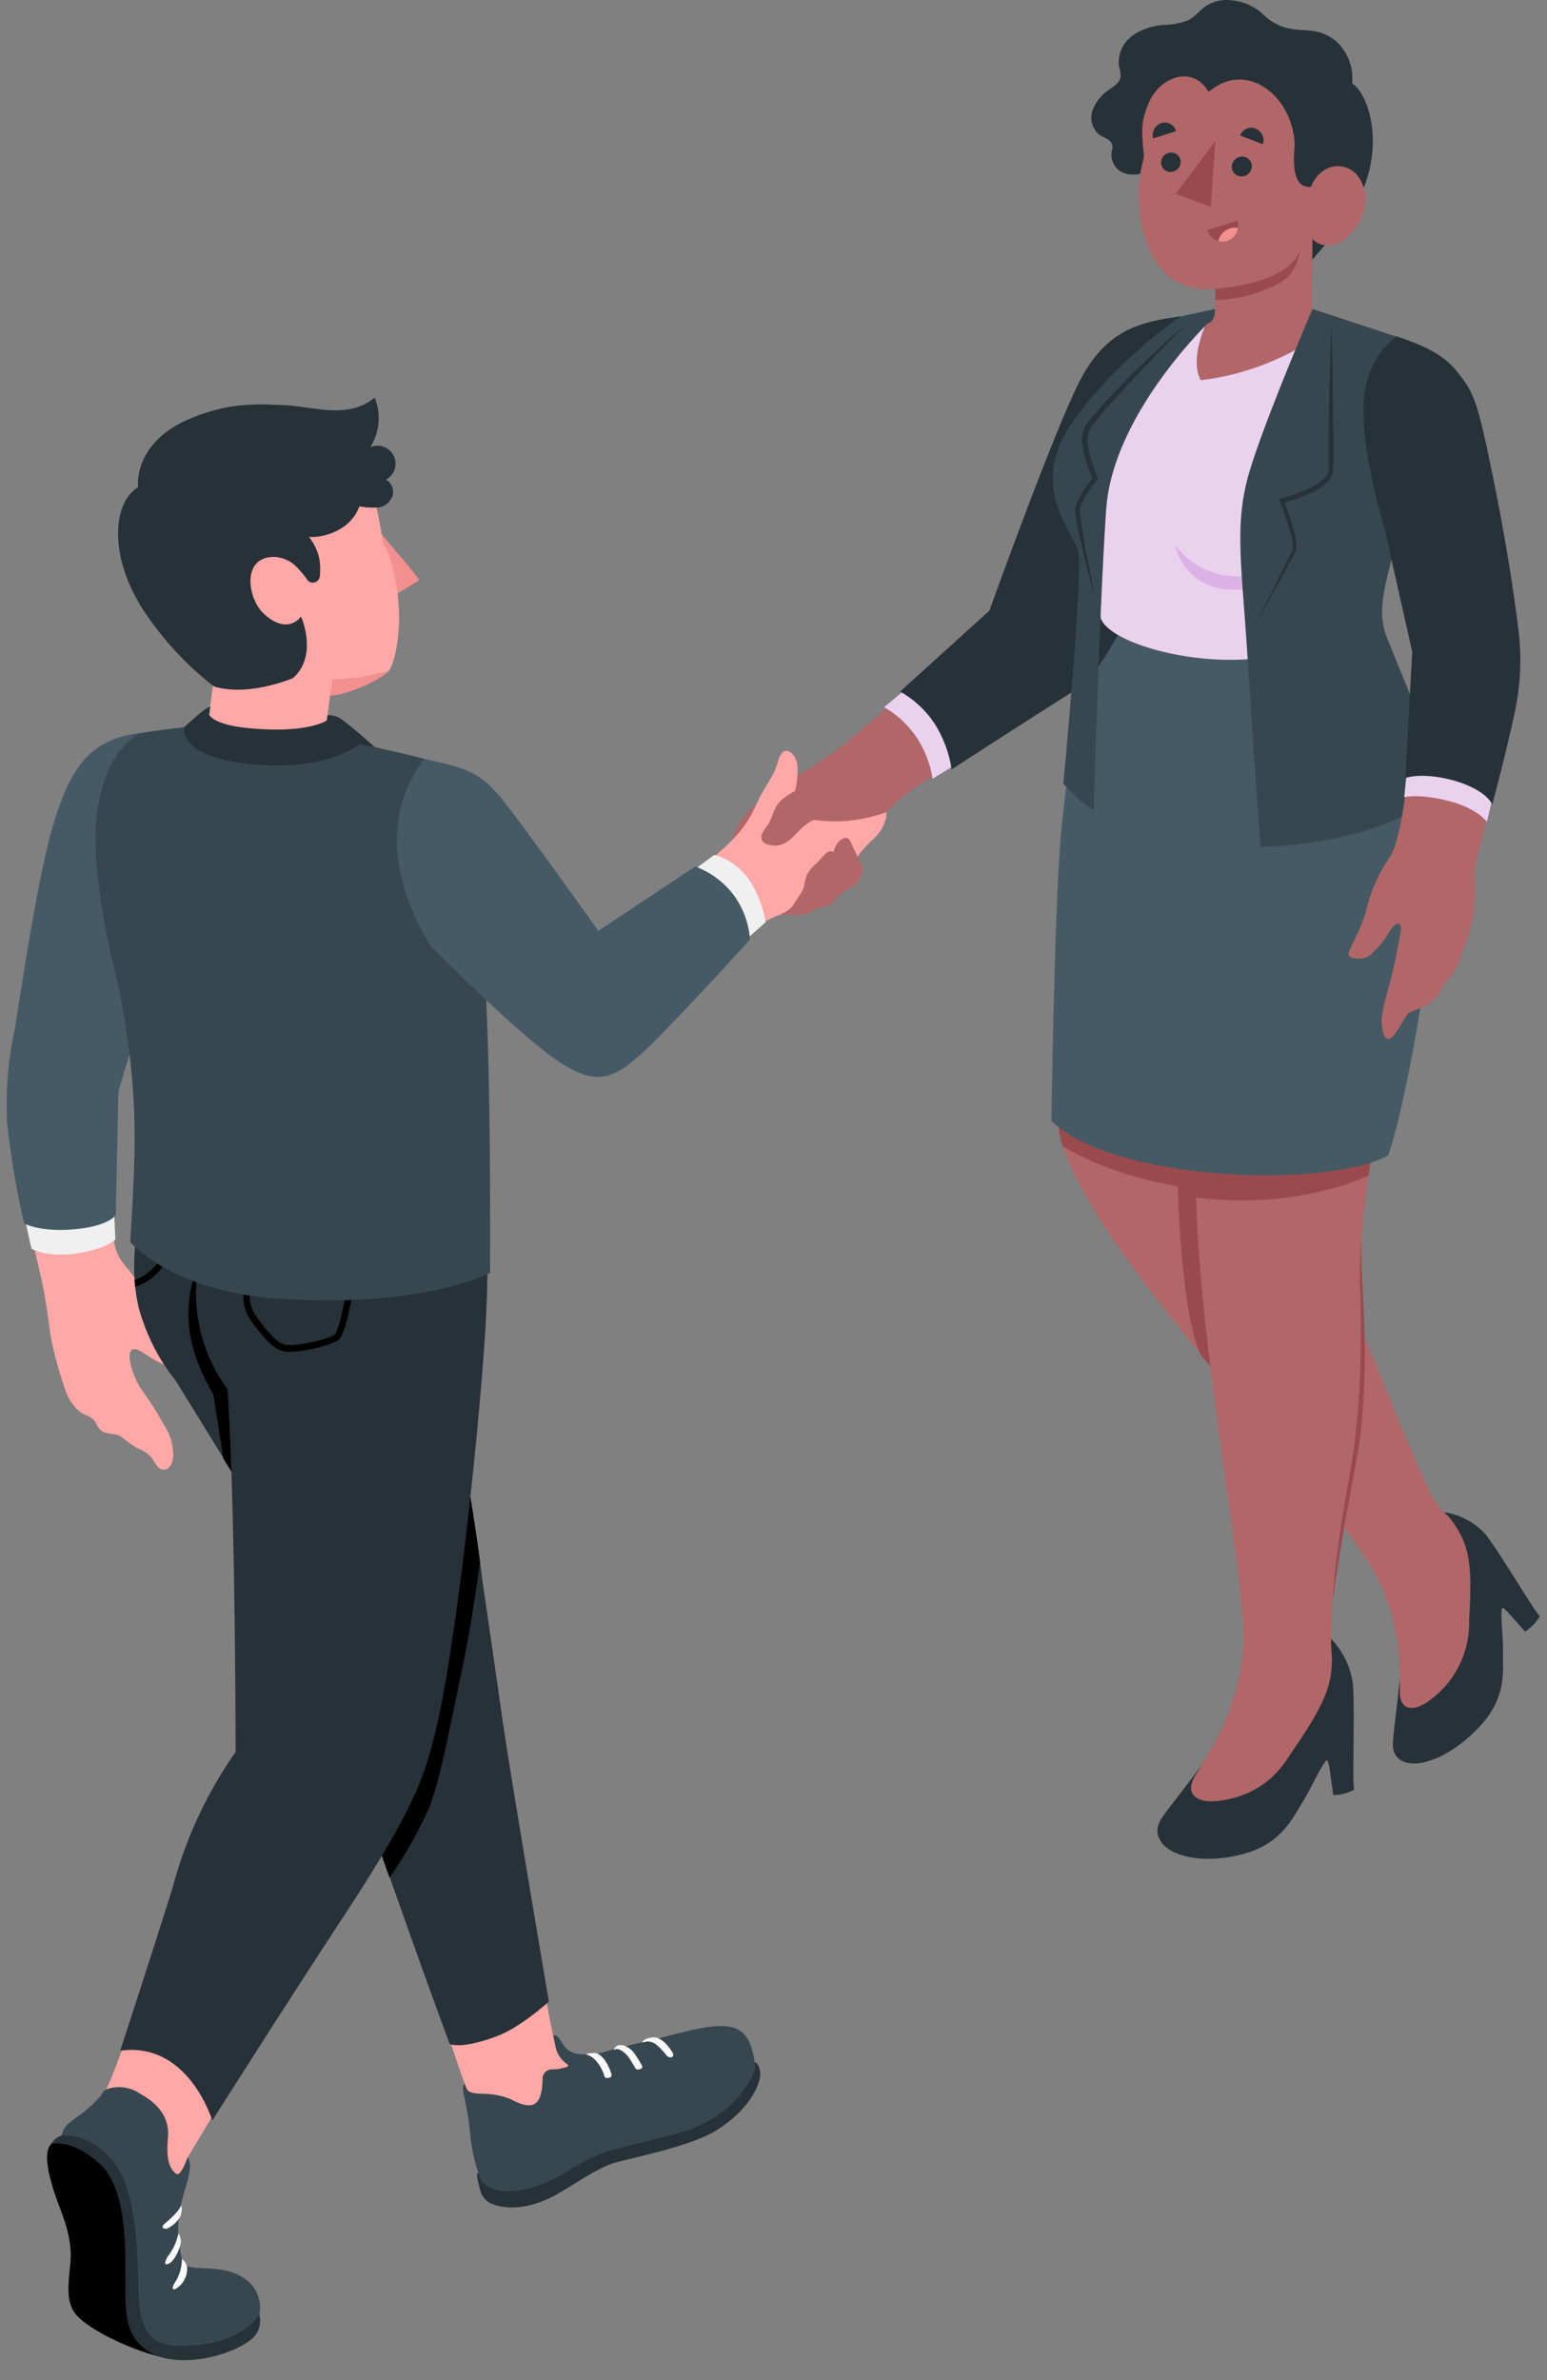 <svg width="39" height="60" fill="none" xmlns="http://www.w3.org/2000/svg"><rect width="100%" height="100%" fill="#808080" stroke="none"/><path d="M36.4 38.12c.403.058.774.254 1.047.556.376.478 1.209 1.907 1.373 2.066a1.17 1.17 0 0 1-.372.39l-.445-.502c-.11-.09-.157-.192-.152.105.005.296.047.602.04 1.046 0 .35.066 1.012-.534 1.682-.56.626-1.163.928-1.582.986-.25.035-.688-.023-.66-.524.014-.263.132-1.13.174-1.61.042-.48 1.11-4.195 1.11-4.195Z" fill="#263238"/><path d="M36.519 38.23a2 2 0 0 1-.475-.629c-.108-.22-.66-1.435-1.32-3.122-.852-2.169-2.27-3.77-2.708-4.584a17.106 17.106 0 0 1-1.233-2.774l-1.755 1.172-2.322-.042c-.023.35.118.803.377 1.336v.015c.022.046.049.097.075.146.524 1.015 1.397 2.243 2.383 3.489l.023.03.035.043c.95 1.2 1.992 2.421 2.904 3.478v-.026a23.852 23.852 0 0 1 2.015 2.652c.824 1.348.768 2.53.773 3.25 0 .45.35.535.826.143a2.405 2.405 0 0 0 .919-1.979c.103-1.54-.032-1.983-.517-2.599Z" fill="#B16668"/><path d="m30.729 28.325-4.034-.075v.192c0 .017 0 .063.009.096s0 .047.014.072l.016.087c0 .028.015.057.022.087l.021.078c0 .01 0 .018.01.025.008.007 1.019.698 2.906 1.019 0 0 .058 3.007.557 4.221l.561.679c.089-1.797-.082-6.48-.082-6.48Z" fill="#9A4A4D"/><path d="M33.558 41.316c.299.309.491.705.548 1.13.056.651-.02 2.43.03 2.671-.161.087-.34.133-.524.135l-.101-.716c-.044-.146-.028-.263-.185 0-.157.264-.288.572-.533.967-.195.312-.494.954-1.363 1.209-.81.239-1.481.158-1.863-.034-.23-.113-.566-.423-.273-.856.155-.23.726-.944 1.023-1.354.297-.41 3.241-3.152 3.241-3.152Z" fill="#263238"/><path d="M31.35 41.29c.041-1.702-1.562-9.482-1.13-13.136l4.573-.056a19.68 19.68 0 0 0-.473 3.229c-.075.994.244 3.269-.22 5.728a33.167 33.167 0 0 0-.524 3.473c0 .264-.028.822-.016.967.073.84-.054 1.319-.978 2.651-.174.257-.607 1.089-1.847 1.251-.61.078-.857-.204-.617-.612.395-.654 1.191-1.794 1.232-3.494Z" fill="#B16668"/><path d="M34.319 31.329c-.009.387.014.771.035 1.157.02.385.035.772.047 1.158.02.775-.008 1.55-.084 2.322-.04.385-.103.767-.175 1.148l-.209 1.133c-.069.38-.133.76-.192 1.14-.061.38-.122.76-.159 1.144.047-.771.135-1.54.262-2.301.112-.764.286-1.514.35-2.28.045-.38.067-.766.088-1.15.021-.383.018-.769.021-1.154.004-.386 0-.771-.014-1.157a8.884 8.884 0 0 1 .03-1.16ZM30.151 30.187a14.293 14.293 0 0 1 .067-2.034l4.573-.055a14.5 14.5 0 0 0-.294 1.536s-1.756.884-4.346.553Z" fill="#9A4A4D"/><path d="M26.778 20.723c.104-1.05.27-2.093.496-3.123.175-.789.35-1.472.473-2.076 1.329.885 4.633.965 6.154-.031.63.877 1.169 1.816 1.608 2.803.524 1.235.738 2.006.714 3.54-.023 1.395-.65 5.526-1.222 7.288-1.546.856-6.964.659-8.497-.873.002-.001.09-6.076.274-7.529Z" fill="#455A64"/><path d="M28.213 1.696a.823.823 0 0 1 .088-.515c.192-.349.616-.512 1.014-.553.218.001.435-.04.638-.118.178-.087.3-.262.475-.374a.993.993 0 0 1 .67-.122c.275.034.533.153.737.34.152.156.34.27.548.335.498.143.854-.034 1.32.37a1.263 1.263 0 0 1 .383 1.047c.349.19.85 1.395.227 2.79-.32.713-.728 1.048-1.231 1.656l-.512.025c-.188-.426-.62-.325-1.023-.405-.248-.098-.391-.349-.627-.459a1.904 1.904 0 0 0-.698-.117 1.342 1.342 0 0 1-.76-.214 1.22 1.22 0 0 1-.316-.523c-.052-.124-.147-.54 0-.642-.229.174-.683.265-.927.085a.502.502 0 0 1-.19-.497.4.4 0 0 0 .019-.112.241.241 0 0 0-.126-.183c-.066-.042-.14-.066-.204-.11a.561.561 0 0 1-.175-.619c.082-.215.23-.398.424-.523.12-.086.259-.175.282-.321a.698.698 0 0 0-.035-.241Z" fill="#263238"/><path d="m30.165 8.198.265-.045c.227-.039.196-.297.207-.524v-.348a1.554 1.554 0 0 1-1.156-.307c-.49-.39-.78-1.195-.774-2.075 0-.584.143-.872.13-.994-.086-.78-.032-.92.132-1.333.299-.657 1.112-.93 1.5-.254.983-.841 2.156.152 2.169 1.359-.093 1.001.214 1.036.41 1.034.258-.633.901-.652 1.19-.265.261.349.28.91-.175 1.44-.456.531-.964.222-.975.121 0 0-.016 1.345-.014 1.612.002.267.039.424.376.523l.485.136s-.024.035-.075.095c-.114.146-.363.465-.784 1.011a23.28 23.28 0 0 0-3.218 1.64 14.84 14.84 0 0 1-.594-1.725c.259-.4.56-.769.901-1.1Z" fill="#B16668"/><path d="m31.192 5.564-.75.237a.384.384 0 0 0 .487.27.414.414 0 0 0 .263-.507Z" fill="#9A4A4D"/><path d="M31.148 5.74a.433.433 0 0 0-.433.337.373.373 0 0 0 .401-.125.41.41 0 0 0 .091-.202l-.06-.01Z" fill="#F28F8F"/><path d="m29.07 3.49.578-.183a.292.292 0 0 0-.37-.203.318.318 0 0 0-.208.386ZM31.837 3.636l-.571-.221a.295.295 0 0 1 .386-.175.321.321 0 0 1 .185.396ZM29.764 4.064a.255.255 0 0 1-.323.26.238.238 0 0 1-.17-.21.253.253 0 0 1 .407-.215.24.24 0 0 1 .086.165ZM31.558 4.171a.261.261 0 0 1-.33.267.244.244 0 0 1-.173-.216.26.26 0 0 1 .33-.265.244.244 0 0 1 .173.214Z" fill="#263238"/><path d="M30.64 7.282c.96-.095 1.883-.35 2.118-.94a.985.985 0 0 1-.55.816 3.478 3.478 0 0 1-1.571.406l.003-.282ZM29.64 4.888l.884.326.115-1.658-.998 1.332Z" fill="#9A4A4D"/><path d="M26.473 11.41c-1.039 2.919-1.517 4.14-1.517 4.14s-3.328 2.978-3.877 3.372c-.548.394-1.571 1.012-1.571 1.012-.624.43-.845.697-1.004 1.099-.16.4.083 1.123.349 1.439.265.316.492.542.831.582.219.028.44.024.658-.012.079-.038.15-.094.233-.125.082-.032.213-.04.309-.088.155-.075.235-.25.377-.348.07-.048.15-.074.218-.12a.665.665 0 0 0 .149-.14.432.432 0 0 0 .117-.316.525.525 0 0 0-.051-.136l-.09-.188a.64.64 0 0 1 .085-.363c.106-.138.468-.587.468-.587l.03-.02c.214-.175.37-.35.534-.489.278-.225.573-.428.883-.607 1.645-.996 2.661-1.756 3.283-2.14.622-.384.71-.763 1.17-1.55.78-1.337 1.645-3.314 1.645-3.314l.068-4.478c-1.902.12-2.618 1.467-3.297 3.378Z" fill="#B16668"/><path d="m23.052 17.192-.763.635c.334.192.618.459.831.78.2.31.333.659.391 1.023l.849-.523s0-.459-.43-1.102a2.64 2.64 0 0 0-.878-.813Z" fill="#BA68C8"/><path opacity=".7" d="m23.052 17.192-.763.635c.334.192.618.459.831.78.2.31.333.659.391 1.023l.849-.523s0-.459-.43-1.102a2.64 2.64 0 0 0-.878-.813Z" fill="#fff"/><path d="M29.762 7.975c-1.088.146-1.89.373-2.54 1.626-.649 1.252-2.28 5.794-2.28 5.794l-2.25 2.038c.344.194.64.466.86.794.227.354.376.753.439 1.168 0 0 2.19-1.418 2.914-1.871.724-.454.944-.92 1.681-2.249.737-1.33 1.301-2.398 1.301-2.398l-.125-4.902Z" fill="#263238"/><path d="M30.407 8.157s-.428.89-.136 1.427c1.439-.164 2.654-.832 3.143-1.283l1.21.19s.791 1.51.545 2.792c-.246 1.282-1.275 4.218-1.275 4.218-1.369 1.987-6.03.936-6.153.031l-.253-2.055s-.654-.626-.685-1.463c-.035-.873.328-1.495 1.222-2.402a10.948 10.948 0 0 1 1.684-1.427l.698-.028Z" fill="#BA68C8"/><path opacity=".7" d="M30.407 8.157s-.428.89-.136 1.427c1.439-.164 2.654-.832 3.143-1.283l1.21.19s.791 1.51.545 2.792c-.246 1.282-1.275 4.218-1.275 4.218-1.369 1.987-6.03.936-6.153.031l-.253-2.055s-.654-.626-.685-1.463c-.035-.873.328-1.495 1.222-2.402a10.948 10.948 0 0 1 1.684-1.427l.698-.028Z" fill="#fff"/><path opacity=".3" d="M33.012 13.295a1.85 1.85 0 0 1-1.596 1.22 1.954 1.954 0 0 1-1.795-.78s.252 1.338 1.844 1.103c1.592-.235 1.547-1.543 1.547-1.543Z" fill="#BA68C8"/><path d="M33.088 7.79s-1.187 2.76-1.587 4.093c-.4 1.333-.192 2.397-.042 4.81.117 1.856.32 4.657.32 4.657s3.525-.05 4.608-1.62c-.288-.923-1.193-3.076-1.425-3.663-.232-.588-.119-1.11.257-2.47.375-1.361.983-2.108.965-3.116a2.813 2.813 0 0 0-.977-1.994l-2.119-.698ZM30.594 8.016a.222.222 0 0 1-.148.14s-2.392 2.297-2.558 4.676c-.166 2.38-.316 7.592-.316 7.592s-.26-.12-.767-.671c.108-1.082.482-5.35.38-5.839-.1-.489-1.267-1.603-.198-3.192 1.069-1.59 2.77-2.742 2.77-2.742l.872-.19a.565.565 0 0 1-.035.226Z" fill="#37474F"/><path d="M29.413 8.6c-.151.137-.303.275-.448.418-.294.284-.585.57-.873.872-.14.15-.28.3-.414.454a5.31 5.31 0 0 0-.2.237.809.809 0 0 0-.174.282.912.912 0 0 0-.02.328c.012.105.031.21.06.31.051.19.117.373.196.552-.168.198-.304.42-.403.66a.423.423 0 0 0-.025.108.576.576 0 0 0 0 .11c0 .068.018.134.028.2.023.13.049.262.077.39.112.524.244 1.032.39 1.543-.104-.524-.207-1.047-.301-1.558-.023-.13-.044-.26-.061-.39 0-.065-.018-.13-.02-.192a.36.36 0 0 1 .021-.175c.105-.235.244-.454.414-.647l.025-.032-.016-.036a3.808 3.808 0 0 1-.195-.567 1.86 1.86 0 0 1-.053-.29.79.79 0 0 1 .03-.284.74.74 0 0 1 .141-.237c.063-.08.128-.157.194-.234.131-.155.269-.305.405-.455.274-.302.552-.602.835-.895.283-.293.562-.592.862-.872a7.685 7.685 0 0 0-.475.4ZM33.614 11.764v-.978c-.009-.872-.02-1.729-.05-2.594-.036.872-.053 1.73-.069 2.597v1.054c.004.02.004.04 0 .06a.348.348 0 0 1-.066.116 1.507 1.507 0 0 1-.515.332 4.388 4.388 0 0 1-.601.21l-.072.02.026.066c.106.262.197.529.273.8.017.069.033.137.044.205a.493.493 0 0 1 .008.187v.017l-.012.024-.166.335c-.126.255-.255.508-.377.766l-.396.77.419-.745c.14-.248.274-.5.41-.75l.101-.187.051-.095.038-.071.01-.033a.595.595 0 0 0 0-.236 1.72 1.72 0 0 0-.041-.214 7.404 7.404 0 0 0-.243-.754c.19-.051.376-.115.557-.19.214-.08.406-.206.563-.372a.449.449 0 0 0 .09-.174.383.383 0 0 0 .013-.1l.005-.066Z" fill="#263238"/><path d="M38.13 15.07c.151 1.141.183 1.335.11 2.094-.055.568-.114.664-.33 1.7-.214 1.037-.755 2.928-.746 3.203.022.263.022.528 0 .79a3.33 3.33 0 0 1-.219.913c-.078.2-.129.422-.221.617a2.432 2.432 0 0 1-.283.372c-.105.136-.142.31-.271.433-.224.212-.46.244-.672.348-.093.135-.246.42-.35.548-.263.323-.323-.206-.314-.385a2.78 2.78 0 0 1 .108-.57c.135-.465.243-.938.325-1.415.014-.086.117-.437-.022-.435a.176.176 0 0 0-.116.068c-.096.108-.159.243-.244.36-.069.09-.144.175-.225.254a.764.764 0 0 1-.227.175c-.091.038-.423.064-.437-.091a.16.16 0 0 1 .018-.073c.068-.16.15-.314.22-.473.073-.16.137-.322.192-.488.108-.495.31-.963.593-1.382.563-.775.68-5.347.68-5.347l-.755-3.15a6.93 6.93 0 0 1-.434-2.652c.048-1.496.609-1.896.609-1.896 1.161.466 1.793.83 2.095 1.898.302 1.068.812 3.817.915 4.584Z" fill="#B16668"/><path d="m35.49 19.2-.088.896s.393-.108 1.209.12c.644.183.873.5.873.5l.211-.871s-.683-.73-2.205-.646Z" fill="#BA68C8"/><path opacity=".7" d="m35.49 19.2-.088.896s.393-.108 1.209.12c.644.183.873.5.873.5l.211-.871s-.683-.73-2.205-.646Z" fill="#fff"/><path d="M38.281 15.888c-.033-.27-.202-1.689-.623-3.763-.398-1.971-.494-2.19-.837-2.644-.288-.38-.586-.663-1.602-.998 0 0-.828.493-.847 1.793-.02 1.239.513 2.966.513 2.966l.718 3.194-.175 3.18c.553-.194 1.905.115 2.193.662 0 0 .35-1.304.564-2.314a6.183 6.183 0 0 0 .096-2.076Z" fill="#263238"/><path d="m2.887 27.493 1.06-3.927c.49-2.016-.147-4.565-.147-4.565-.906.107-1.709.523-2.149 1.666-.44 1.143-1.08 5.059-1.235 5.912a7.668 7.668 0 0 0-.087 2.233c.079.95.557 2.656.747 3.588.088.43.142.848.2 1.287.09.452.211.897.363 1.331.065.21.185.4.349.548.101.096.244.113.35.204.104.09.113.239.25.316.139.077.332.043.465.13.13.107.267.206.409.295.133.044.252.12.349.222.084.101.16.324.321.316.16-.009.219-.175.234-.332a1.37 1.37 0 0 0-.248-.823 7.605 7.605 0 0 0-.483-.77 1.897 1.897 0 0 1-.35-.777c-.047-.187-.019-.424.215-.306.278.142.564.426.905.382.237-.028.258-.212.129-.373a6.788 6.788 0 0 1-.578-.837c-.175-.299-.318-.614-.501-.907-.1-.153-.21-.298-.329-.436-.323-.391-.286-.9-.303-1.375-.035-.665.035-2.153.064-3.002Z" fill="#FFA8A7"/><path d="m.582 30.52.21.957s.365.227 1.122.122c.758-.104.994-.349.994-.349l-.044-1.008-2.282.278Z" fill="#F0F0F0"/><path d="M3.521 18.481c-1.316.16-1.779.977-2.179 2.313C.93 22.166.486 25.282.375 25.93a8.935 8.935 0 0 0-.194 2.392c.093.847.236 1.69.428 2.52 0 0 .349.196 1.088.159 1.026-.052 1.222-.37 1.222-.37l.066-3.122 1.465-4.895-.929-4.133Z" fill="#455A64"/><path d="M19.01 51.998c.096-.043.175.21.152.35-.068.409-.443.951-1.11 1.361-.667.41-2.136.689-2.567.816-.431.128-1.097.604-1.498.82-.734.392-1.333.349-1.666.174a.525.525 0 0 1-.224-.349c-.087-.31-.08-.381-.047-.39l6.96-2.782Z" fill="#263238"/><path d="M11.86 53.853c.04.39.132.772.277 1.136a.813.813 0 0 0 .65.246c.556 0 1.047-.204 1.56-.523a4.202 4.202 0 0 1 1.056-.504c.45-.124 1.452-.35 1.895-.494.417-.135.8-.356 1.125-.649.248-.24.593-.706.618-.977-.075-.586-.23-.898-.592-.984-.362-.085-.856.028-1.505.194-.196.049-.44.118-.545.141a18.38 18.38 0 0 0-1.065.258 1.67 1.67 0 0 1-.769.079.505.505 0 0 1-.31-.16c-.105-.123-.175-.33-.29-.302 0 0-2.056 1.127-2.227 1.205-.17.078.032.356.123 1.334Z" fill="#37474F"/><path d="M16.558 51.368c.084.033.16.083.222.147.068.07.126.146.175.23.065.107-.065.175-.16.061a1.503 1.503 0 0 0-.254-.265.35.35 0 0 0-.232-.077l-.114.026c.01-.097.264-.151.363-.122ZM15.541 51.58a.267.267 0 0 1 .226 0c.092.041.171.106.229.189.072.1.137.206.193.316.032.071-.138.125-.174.05a2.994 2.994 0 0 0-.175-.284c-.035-.045-.183-.213-.306-.194l-.052.014c-.009-.024.02-.054.04-.068l.02-.022ZM14.955 51.757a.216.216 0 0 1 .15.035.665.665 0 0 1 .147.15c.072.107.127.225.164.349.031.094-.143.125-.175.062a.998.998 0 0 0-.258-.446.44.44 0 0 0-.194-.11c0-.02.023-.03.04-.033.018-.004.098-.007.126-.007Z" fill="#FAFAFA"/><path d="M10.922 50.128s.646 2.057.843 2.526c.063.15.36.117.524.134.202.01.4.054.587.131.484.258.786.253.801-.488a.242.242 0 0 1 .245-.265c.135.002.269-.023.394-.072.016-.021 0-.047-.024-.063a.7.7 0 0 1-.295-.483c-.201-.872-.306-1.638-.524-2.72l-2.551 1.3Z" fill="#FFA8A7"/><path d="M9.365 29.783s.987 1.24 1.582 3.56a55.874 55.874 0 0 1 1.222 6.554c.143.988.248 1.693.503 3.49.22 1.506 1.165 7.071 1.165 7.071s-.688.625-1.266.855c-.538.213-1.037.298-1.235.213 0 0-.663-1.788-1.484-4.13a23.299 23.299 0 0 1-.944-3.314c-.107-.579-.08-1.608-.07-2.128l-4.411-7.152a4.985 4.985 0 0 1-.822-1.492c-.58-1.528.16-3.729.16-3.729l5.6.202Z" fill="#263238"/><path d="M5.027 31.793h5.413c.202.506.371 1.024.506 1.552a53.011 53.011 0 0 1 1.156 6.034c-.133.931-.28 1.886-.419 2.543-.365 1.734-.592 2.966-.873 3.676-.279.607-.61 1.189-.988 1.739a22.961 22.961 0 0 1-.922-3.238c-.107-.579-.08-1.608-.07-2.128L5.631 36.77l-.25-1.608c-.82-1.4-.73-2.45-.354-3.369Z" fill="#000"/><path d="M2.492 53.03c.31-.524.589-1.33 1.271-3.365l2.543 2.093-1.572 2.625c-.05.136-.088.275-.115.417-.337.506-2.127-1.77-2.127-1.77Z" fill="#FFA8A7"/><path d="M1.552 54.137c0-.03-.011-.276 0-.306.066-.263.221-.336.42-.485.203-.142.388-.308.552-.493.066-.098.079-.149.183-.192a.94.94 0 0 1 .812.111c.573.316.748.698.716 1.11-.026.316-.05.734.213.92.11.08.285-.425.285-.425.162.288-.066.686-.185 1.267-.07.321-.076.653-.018.977.06.509.126.507.385.544.221.03.852-.014 1.236.267a.872.872 0 0 1 .388.903c-.07.196-.645 1.146-2.744.792-.61-.103-1.889-1.11-1.87-1.202a1.236 1.236 0 0 0 0-.29c0-.224-.016-.45-.024-.676a3.603 3.603 0 0 0-.037-.644 3.834 3.834 0 0 1-.078-.532l-.121-1.357c-.02-.13-.13-.16-.113-.29Z" fill="#37474F"/><path d="M1.29 54.048c-.207.21-.08.82.198 1.552.122.327.349.885.284 1.48-.064.595-.078.872.067 1.155.228.436 1.45.994 2.168 1.168a4.295 4.295 0 0 1-.731-2.18c-.072-1.314-.175-2.16-.739-2.742-.723-.736-1.247-.433-1.247-.433Z" fill="#000"/><path d="M6.536 58.338s-.422.827-2.046.8c-.64-.01-.982-.338-.997-1.358-.02-1.23-.114-2.472-.493-3.083-.379-.61-.983-.907-1.45-.863a.46.46 0 0 0-.26.216s.467-.162 1.197.473c.538.47.683 1.448.676 2.665 0 .524-.035 1.117.111 1.515a1.172 1.172 0 0 0 .776.716c.883.26 2.095-.174 2.397-.56a.633.633 0 0 0 .09-.521Z" fill="#263238"/><path d="M4.585 56.944c.066.05.113.121.131.202a.59.59 0 0 1-.255.534c-.098.064-.174.042-.028-.175.1-.17.152-.364.152-.561ZM4.496 56.307s.051.035.065.206c0 .09-.13.46-.3.547-.171.088-.079-.118 0-.22.115-.159.195-.34.235-.533ZM4.556 55.604s.056.017 0 .253a.737.737 0 0 1-.35.326c-.11.014-.164-.046-.027-.149.097-.08.356-.315.377-.43Z" fill="#FAFAFA"/><path d="M5.947 29.784c-.258.277-.899 1.205-1.002 2.634-.042.932.238 1.85.791 2.602.206 3.166.203 9.148.203 9.148a10.68 10.68 0 0 0-1.572 3.365c-.285.937-1.336 4.164-1.336 4.164 1.722-.242 2.32 1.76 2.32 1.76s1.798-2.84 3.254-5.059c1.069-1.629 1.786-2.843 2.107-3.804.296-.883.509-1.952.797-4.012.288-2.06.569-4.777.71-6.804.142-2.027.06-4.959.06-4.959l-6.332.965Z" fill="#263238"/><path d="M3.39 32.27c.233-.083.435-.234.58-.433.07-.142.12-.293.149-.448.06-.26.142-.514.244-.76l.149.069a4.754 4.754 0 0 0-.234.734c-.035.173-.094.34-.175.495-.17.244-.415.425-.698.513-.006-.057-.01-.115-.014-.17ZM7.262 34.077a.425.425 0 0 1-.103-.01c-.238-.057-.421-.222-.79-.716-.277-.375-.25-.643-.202-1.09.017-.164.175-1.046.192-1.27l.157.091c-.012.237-.174 1.033-.187 1.198-.047.443-.068.645.175.966.339.456.501.607.698.653.198.045 1.015-.1 1.237-.26.125-.094.34-1.238.464-2.245l.162.021c-.062.51-.288 2.185-.534 2.365-.229.162-.94.309-1.27.297Z" fill="#000"/><path d="m8.338 17.427-.299 2.18-2.965-.15.32-2.361 2.944.331Z" fill="#FFA8A7"/><path d="M9.523 13.345c.227.29.924 1.076 1.048 1.282l-.665.403-.383-1.685Z" fill="#F28F8F"/><path d="M7.872 11.159c.915-.098 1.51.55 1.776 2.497.01.077.124.198.21.489.367 1.25.162 2.442-.05 2.758-.525.425-1.122.584-1.976.513-.651-.056-2.313-.255-3.157-1.133-.99-1.04-1.484-2.592-.785-3.401.99-1.137 3.476-1.67 3.982-1.723Z" fill="#FFA8A7"/><path d="M9.81 16.9c-.116.175-.955.604-1.482.639l.049-.41c.486-.013.968-.09 1.434-.228Z" fill="#F28F8F"/><path d="M8.053 14.568a.175.175 0 0 1-.306.05 2.288 2.288 0 0 0-.335-.387.829.829 0 0 0-.566-.19c-.768.058-.581 1.07-.204 1.422.618.577.946.078.946.078s.444.98-.202 1.553c0 0-1.116.481-1.993.21a7.948 7.948 0 0 1-1.629-1.705c-1.047-1.44-.953-2.917-.283-3.315-.038-.51.24-1.278 1.29-1.721.998-.422 1.668-.38 2.391-.35.723.032 1.612.37 2.284-.19a1.374 1.374 0 0 1-.112 1.252.454.454 0 0 1 .393.818.349.349 0 0 1 .163.422.433.433 0 0 1-.376.279 1.883 1.883 0 0 1-.454-.03c-.211.59-.873.797-1.274.771.012 0 .063.082.07.093.006.01.043.066.062.1a1.22 1.22 0 0 1 .15.694.403.403 0 0 1-.015.146Z" fill="#263238"/><path d="M3.523 18.483c-.77.429-1.247 1.63-1.08 3.37.198 2.074.525 2.522.759 4.253.134.896.198 1.802.192 2.709 0 .825-.112 2.492-.112 2.492s1.03 1.276 3.86 1.441c3.612.213 5.213-.659 5.213-.659s.02-3.73-.065-6.058c-.129-3.454-.138-4.464-.677-5.64-.175-.349-.365-1.12-.954-1.273-.466-.12-2.051-.482-2.477-.546-.699.174-2.51.193-2.958-.189v-.1c-.69.037-1.701.2-1.701.2Z" fill="#37474F"/><path d="M4.64 18.334c.461-.411.524-.467.662-.523l-.028.208s.093.247.967.334c1.521.152 2-.193 2-.193l.015-.128a.561.561 0 0 1 .402.138c.248.175.803.675.803.675l-.396-.087s-.887.773-3.056.466c-1.509-.222-1.369-.89-1.369-.89Z" fill="#263238"/><path d="M22.336 20.472c-.07.033-.144.06-.22.076a3.72 3.72 0 0 1-1.905.063.303.303 0 0 1-.222-.15.323.323 0 0 1 0-.174l.073-.433c.038-.177.052-.36.04-.54a.494.494 0 0 0-.128-.31c-.083-.078-.142-.1-.241-.045a.552.552 0 0 0-.125.26c-.12.394-.309.562-.523 1.022-.215.461-.369.754-1.13 1.396-.269.227-2.864 1.959-2.864 1.959s-.31-.36-1.865-2.378c-1.06-1.378-1.38-1.702-2.397-1.919 0 0-1.207 1.417-.33 3.678.32.607 2.155 2.477 2.846 3.075 1.14.986 1.769 1.341 2.588.598.885-.802 1.571-1.641 2.319-2.463.644-.697.924-.954 1.44-1.14a5.53 5.53 0 0 0 1.556-.96c.098-.078.184-.169.257-.27.065-.1.106-.213.175-.31.128-.15.265-.292.41-.427a.989.989 0 0 0 .255-.507c-.007-.033.005-.079-.009-.101Z" fill="#FFA8A7"/><path d="m17.32 22.06.686-.51c.364.102.68.33.89.644.208.32.345.68.403 1.058l-.524.463-1.455-1.655Z" fill="#F0F0F0"/><path d="M10.7 19.132c1.036.221 1.397.336 1.92.97.525.633 2.463 3.364 2.463 3.364l2.445-1.623c.36.134.678.362.922.66.268.339.427.75.457 1.18 0 0-1.572 1.744-2.492 2.648-.92.903-1.35 1.078-2.341.422-.992-.656-3.17-2.849-3.17-2.849s-1.882-2.618-.204-4.772Z" fill="#455A64"/><path d="M19.684 23.041A.612.612 0 0 0 20 22.82c.1-.189.238-.304.281-.513.013-.079.032-.157.058-.232a.873.873 0 0 1 .234-.3c.09-.084.159-.174.255-.263.046-.04.13-.079.183-.025a.728.728 0 0 1 .102-.225c.05-.07.19-.192.277-.111.023.023.041.05.053.08l.25.523c.023.043.04.089.05.136a.429.429 0 0 1-.117.316.663.663 0 0 1-.148.14c-.069.046-.149.073-.219.12-.141.096-.221.272-.377.348-.096.047-.21.05-.309.088-.1.038-.154.087-.232.125-.218.036-.44.041-.658.014Z" fill="#B16668"/><path d="M19.684 23.041A.612.612 0 0 0 20 22.82c.1-.189.238-.304.281-.513.013-.079.032-.157.058-.232a.873.873 0 0 1 .234-.3c.09-.084.159-.174.255-.263.046-.04.13-.079.183-.025a.728.728 0 0 1 .102-.225c.05-.07.19-.192.277-.111.023.023.041.05.053.08l.25.523c.023.043.04.089.05.136a.429.429 0 0 1-.117.316.663.663 0 0 1-.148.14c-.069.046-.149.073-.219.12-.141.096-.221.272-.377.348-.096.047-.21.05-.309.088-.1.038-.154.087-.232.125-.218.036-.44.041-.658.014ZM22.299 19.343c-.35.238-.69.221-1.166.228a2.87 2.87 0 0 0-.458.028.773.773 0 0 0-.162.043 1.09 1.09 0 0 0-.175.126c-.252.174-.578.274-.753.54-.1.154-.134.35-.235.5-.047.06-.09.124-.13.19a.212.212 0 0 0 .01.217.227.227 0 0 0 .09.062.56.56 0 0 0 .384.012c.255-.087.405-.349.62-.508.166-.117.355-.2.555-.24.09-.027.183-.047.276-.061.075-.001.149.005.222.019.325.028.922-1.156.922-1.156Z" fill="#B16668"/></svg>